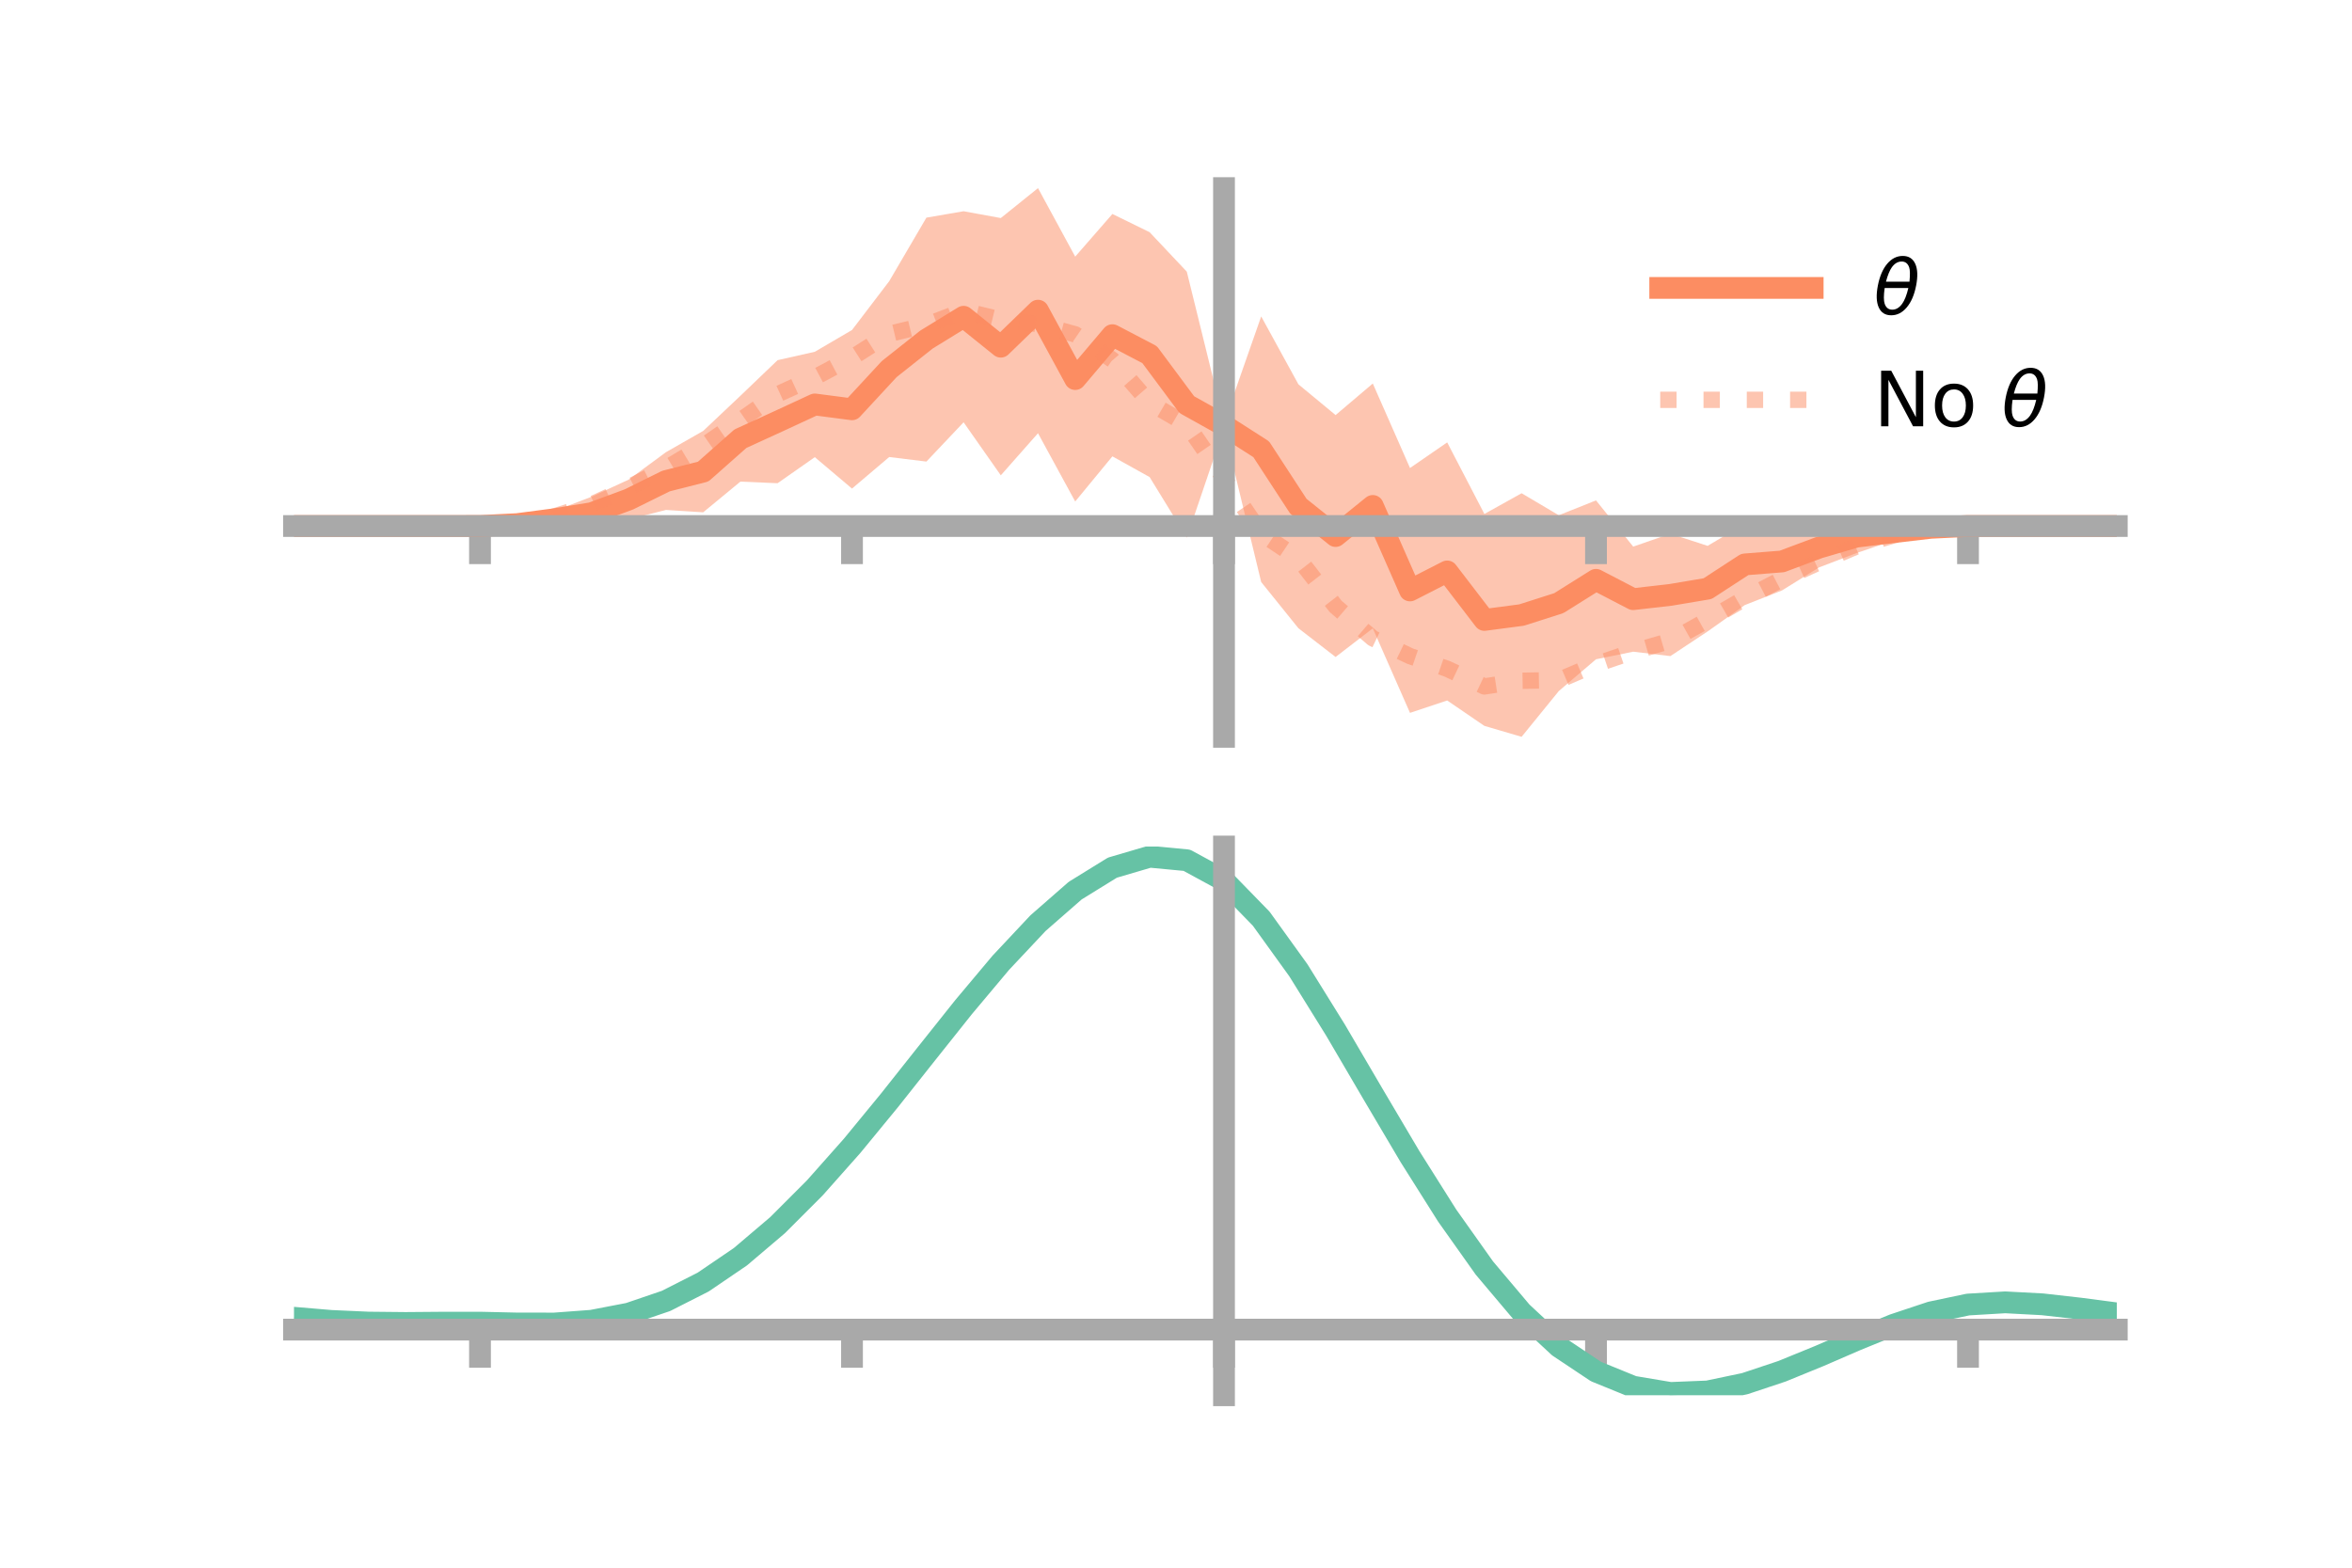<?xml version="1.0" encoding="utf-8" standalone="no"?>
<!DOCTYPE svg PUBLIC "-//W3C//DTD SVG 1.1//EN"
  "http://www.w3.org/Graphics/SVG/1.1/DTD/svg11.dtd">
<!-- Created with matplotlib (https://matplotlib.org/) -->
<svg height="144pt" version="1.1" viewBox="0 0 216 144" width="216pt" xmlns="http://www.w3.org/2000/svg" xmlns:xlink="http://www.w3.org/1999/xlink">
 <defs>
  <style type="text/css">*{stroke-linecap:butt;stroke-linejoin:round;}</style>
 </defs>
 <g id="figure_1">
  <g id="patch_1">
   <path d="M 0 144 
L 216 144 
L 216 0 
L 0 0 
z
" style="fill:none;"/>
  </g>
  <g id="axes_1">
   <g id="patch_2">
    <path d="M 27 67.68 
L 194.4 67.68 
L 194.4 17.28 
L 27 17.28 
z
" style="fill:none;"/>
   </g>
   <g id="PolyCollection_1">
    <path clip-path="url(#pb178e4778f)" d="M 27 48.316 
L 27 48.316 
L 30.416 48.316 
L 33.833 48.316 
L 37.249 48.316 
L 40.665 48.316 
L 44.082 48.314 
L 47.498 47.874 
L 50.914 46.933 
L 54.331 45.627 
L 57.747 44.051 
L 61.163 41.534 
L 64.58 39.582 
L 67.996 36.355 
L 71.412 33.083 
L 74.829 32.312 
L 78.245 30.313 
L 81.661 25.83 
L 85.078 19.991 
L 88.494 19.404 
L 91.91 20.029 
L 95.327 17.28 
L 98.743 23.573 
L 102.159 19.655 
L 105.576 21.328 
L 108.992 24.953 
L 112.408 38.82 
L 115.824 29.065 
L 119.241 35.3 
L 122.657 38.126 
L 126.073 35.228 
L 129.49 42.989 
L 132.906 40.636 
L 136.322 47.211 
L 139.739 45.307 
L 143.155 47.328 
L 146.571 45.963 
L 149.988 50.21 
L 153.404 49.025 
L 156.82 50.14 
L 160.237 48.113 
L 163.653 48.912 
L 167.069 48.479 
L 170.486 47.787 
L 173.902 48.118 
L 177.318 48.211 
L 180.735 48.315 
L 184.151 48.316 
L 187.567 48.316 
L 190.984 48.316 
L 194.4 48.316 
L 194.4 48.316 
L 194.4 48.316 
L 190.984 48.316 
L 187.567 48.316 
L 184.151 48.316 
L 180.735 48.318 
L 177.318 48.751 
L 173.902 49.642 
L 170.486 50.805 
L 167.069 52.113 
L 163.653 54.234 
L 160.237 55.577 
L 156.82 58.002 
L 153.404 60.265 
L 149.988 59.861 
L 146.571 60.559 
L 143.155 63.477 
L 139.739 67.68 
L 136.322 66.677 
L 132.906 64.342 
L 129.49 65.481 
L 126.073 57.717 
L 122.657 60.348 
L 119.241 57.707 
L 115.824 53.463 
L 112.408 39.331 
L 108.992 49.383 
L 105.576 43.821 
L 102.159 41.918 
L 98.743 46.065 
L 95.327 39.794 
L 91.91 43.66 
L 88.494 38.789 
L 85.078 42.398 
L 81.661 41.98 
L 78.245 44.879 
L 74.829 41.991 
L 71.412 44.386 
L 67.996 44.239 
L 64.58 47.058 
L 61.163 46.841 
L 57.747 47.702 
L 54.331 48.654 
L 50.914 48.458 
L 47.498 48.414 
L 44.082 48.317 
L 40.665 48.316 
L 37.249 48.316 
L 33.833 48.316 
L 30.416 48.316 
L 27 48.316 
z
" style="fill:#fc8d62;fill-opacity:0.5;"/>
   </g>
   <g id="matplotlib.axis_1">
    <g id="xtick_1">
     <g id="line2d_1">
      <defs>
       <path d="M 0 0 
L 0 3.5 
" id="m2fa7f0afe0" style="stroke:#a9a9a9;stroke-width:2;"/>
      </defs>
      <g>
       <use style="fill:#a9a9a9;stroke:#a9a9a9;stroke-width:2;" x="44.082" xlink:href="#m2fa7f0afe0" y="48.316"/>
      </g>
     </g>
    </g>
    <g id="xtick_2">
     <g id="line2d_2">
      <g>
       <use style="fill:#a9a9a9;stroke:#a9a9a9;stroke-width:2;" x="78.245" xlink:href="#m2fa7f0afe0" y="48.316"/>
      </g>
     </g>
    </g>
    <g id="xtick_3">
     <g id="line2d_3">
      <g>
       <use style="fill:#a9a9a9;stroke:#a9a9a9;stroke-width:2;" x="112.408" xlink:href="#m2fa7f0afe0" y="48.316"/>
      </g>
     </g>
    </g>
    <g id="xtick_4">
     <g id="line2d_4">
      <g>
       <use style="fill:#a9a9a9;stroke:#a9a9a9;stroke-width:2;" x="146.571" xlink:href="#m2fa7f0afe0" y="48.316"/>
      </g>
     </g>
    </g>
    <g id="xtick_5">
     <g id="line2d_5">
      <g>
       <use style="fill:#a9a9a9;stroke:#a9a9a9;stroke-width:2;" x="180.735" xlink:href="#m2fa7f0afe0" y="48.316"/>
      </g>
     </g>
    </g>
   </g>
   <g id="matplotlib.axis_2"/>
   <g id="line2d_6">
    <path clip-path="url(#pb178e4778f)" d="M 27 48.316 
L 30.416 48.316 
L 33.833 48.316 
L 37.249 48.316 
L 40.665 48.316 
L 44.082 48.315 
L 47.498 48.144 
L 50.914 47.695 
L 54.331 47.14 
L 57.747 45.877 
L 61.163 44.187 
L 64.58 43.32 
L 67.996 40.297 
L 71.412 38.734 
L 74.829 37.151 
L 78.245 37.596 
L 81.661 33.905 
L 85.078 31.195 
L 88.494 29.096 
L 91.91 31.845 
L 95.327 28.537 
L 98.743 34.819 
L 102.159 30.787 
L 105.576 32.574 
L 108.992 37.168 
L 112.408 39.075 
L 115.824 41.264 
L 119.241 46.504 
L 122.657 49.237 
L 126.073 46.473 
L 129.49 54.235 
L 132.906 52.489 
L 136.322 56.944 
L 139.739 56.494 
L 143.155 55.403 
L 146.571 53.261 
L 149.988 55.036 
L 153.404 54.645 
L 156.82 54.071 
L 160.237 51.845 
L 163.653 51.573 
L 167.069 50.296 
L 170.486 49.296 
L 173.902 48.88 
L 177.318 48.481 
L 180.735 48.316 
L 184.151 48.316 
L 187.567 48.316 
L 190.984 48.316 
L 194.4 48.316 
" style="fill:none;stroke:#fc8d62;stroke-linecap:square;stroke-width:2;"/>
   </g>
   <g id="line2d_7">
    <path clip-path="url(#pb178e4778f)" d="M 27 48.316 
L 30.416 48.316 
L 33.833 48.316 
L 37.249 48.316 
L 40.665 48.316 
L 44.082 48.307 
L 47.498 48.083 
L 50.914 47.432 
L 54.331 46.341 
L 57.747 44.767 
L 61.163 43.019 
L 64.58 40.961 
L 67.996 38.6 
L 71.412 36.217 
L 74.829 34.662 
L 78.245 32.845 
L 81.661 30.67 
L 85.078 29.848 
L 88.494 28.537 
L 91.91 29.365 
L 95.327 29.768 
L 98.743 30.709 
L 102.159 33.052 
L 105.576 36.996 
L 108.992 38.987 
L 112.408 43.944 
L 115.824 49.005 
L 119.241 51.295 
L 122.657 55.699 
L 126.073 58.634 
L 129.49 60.268 
L 132.906 61.433 
L 136.322 63.053 
L 139.739 62.531 
L 143.155 62.473 
L 146.571 61.016 
L 149.988 59.853 
L 153.404 58.863 
L 156.82 56.952 
L 160.237 54.97 
L 163.653 53.195 
L 167.069 51.646 
L 170.486 50.196 
L 173.902 49.171 
L 177.318 48.545 
L 180.735 48.325 
L 184.151 48.316 
L 187.567 48.316 
L 190.984 48.316 
L 194.4 48.316 
" style="fill:none;stroke:#fc8d62;stroke-dasharray:1.5,2.475;stroke-dashoffset:0;stroke-opacity:0.5;stroke-width:1.5;"/>
   </g>
   <g id="patch_3">
    <path d="M 112.408 67.68 
L 112.408 17.28 
" style="fill:none;stroke:#a9a9a9;stroke-linecap:square;stroke-linejoin:miter;stroke-width:2;"/>
   </g>
   <g id="patch_4">
    <path d="M 194.4 67.68 
L 194.4 17.28 
" style="fill:none;"/>
   </g>
   <g id="patch_5">
    <path d="M 27 48.316 
L 194.4 48.316 
" style="fill:none;stroke:#a9a9a9;stroke-linecap:square;stroke-linejoin:miter;stroke-width:2;"/>
   </g>
   <g id="patch_6">
    <path d="M 27 17.28 
L 194.4 17.28 
" style="fill:none;"/>
   </g>
   <g id="legend_1">
    <g id="line2d_8">
     <path d="M 152.47 26.449 
L 166.47 26.449 
" style="fill:none;stroke:#fc8d62;stroke-linecap:square;stroke-width:2;"/>
    </g>
    <g id="line2d_9"/>
    <g id="text_1">
     <!-- $\theta$ -->
     <g transform="translate(172.07 28.899)scale(0.07 -0.07)">
      <defs>
       <path d="M 45.516 34.672 
L 14.453 34.672 
Q 12.359 20.062 14.5 13.875 
Q 17.188 6.25 24.469 6.25 
Q 31.781 6.25 37.359 13.922 
Q 42.234 20.656 45.516 34.672 
z
M 47.016 42.969 
Q 48.344 56.844 46.625 61.719 
Q 43.953 69.438 36.766 69.438 
Q 29.297 69.438 23.828 61.812 
Q 19.531 55.672 16.156 42.969 
z
M 38.188 76.766 
Q 49.906 76.766 54.594 66.406 
Q 59.281 56.109 55.719 37.844 
Q 52.203 19.625 43.453 9.281 
Q 34.766 -1.125 23.047 -1.125 
Q 11.281 -1.125 6.641 9.281 
Q 2 19.625 5.516 37.844 
Q 9.078 56.109 17.719 66.406 
Q 26.422 76.766 38.188 76.766 
z
" id="DejaVuSans-Oblique-952"/>
      </defs>
      <use transform="translate(0 0.234)" xlink:href="#DejaVuSans-Oblique-952"/>
     </g>
    </g>
    <g id="line2d_10">
     <path d="M 152.47 36.724 
L 166.47 36.724 
" style="fill:none;stroke:#fc8d62;stroke-dasharray:1.5,2.475;stroke-dashoffset:0;stroke-opacity:0.5;stroke-width:1.5;"/>
    </g>
    <g id="line2d_11"/>
    <g id="text_2">
     <!-- No $\theta$ -->
     <g transform="translate(172.07 39.174)scale(0.07 -0.07)">
      <defs>
       <path d="M 9.812 72.906 
L 23.094 72.906 
L 55.422 11.922 
L 55.422 72.906 
L 64.984 72.906 
L 64.984 0 
L 51.703 0 
L 19.391 60.984 
L 19.391 0 
L 9.812 0 
z
" id="DejaVuSans-78"/>
       <path d="M 30.609 48.391 
Q 23.391 48.391 19.188 42.75 
Q 14.984 37.109 14.984 27.297 
Q 14.984 17.484 19.156 11.844 
Q 23.344 6.203 30.609 6.203 
Q 37.797 6.203 41.984 11.859 
Q 46.188 17.531 46.188 27.297 
Q 46.188 37.016 41.984 42.703 
Q 37.797 48.391 30.609 48.391 
z
M 30.609 56 
Q 42.328 56 49.016 48.375 
Q 55.719 40.766 55.719 27.297 
Q 55.719 13.875 49.016 6.219 
Q 42.328 -1.422 30.609 -1.422 
Q 18.844 -1.422 12.172 6.219 
Q 5.516 13.875 5.516 27.297 
Q 5.516 40.766 12.172 48.375 
Q 18.844 56 30.609 56 
z
" id="DejaVuSans-111"/>
       <path id="DejaVuSans-32"/>
      </defs>
      <use transform="translate(0 0.234)" xlink:href="#DejaVuSans-78"/>
      <use transform="translate(74.805 0.234)" xlink:href="#DejaVuSans-111"/>
      <use transform="translate(135.986 0.234)" xlink:href="#DejaVuSans-32"/>
      <use transform="translate(167.773 0.234)" xlink:href="#DejaVuSans-Oblique-952"/>
     </g>
    </g>
   </g>
  </g>
  <g id="axes_2">
   <g id="patch_7">
    <path d="M 27 128.16 
L 194.4 128.16 
L 194.4 77.76 
L 27 77.76 
z
" style="fill:none;"/>
   </g>
   <g id="PolyCollection_2">
    <path clip-path="url(#pcdba294e7c)" d="M 27 121.082 
L 27 121.005 
L 30.416 121.303 
L 33.833 121.458 
L 37.249 121.488 
L 40.665 121.455 
L 44.082 121.451 
L 47.498 121.53 
L 50.914 121.533 
L 54.331 121.278 
L 57.747 120.618 
L 61.163 119.439 
L 64.58 117.671 
L 67.996 115.291 
L 71.412 112.321 
L 74.829 108.817 
L 78.245 104.875 
L 81.661 100.621 
L 85.078 96.213 
L 88.494 91.831 
L 91.91 87.676 
L 95.327 83.966 
L 98.743 80.923 
L 102.159 78.779 
L 105.576 77.76 
L 108.992 78.091 
L 112.408 79.979 
L 115.824 83.538 
L 119.241 88.347 
L 122.657 93.932 
L 126.073 99.85 
L 129.49 105.719 
L 132.906 111.223 
L 136.322 116.119 
L 139.739 120.232 
L 143.155 123.458 
L 146.571 125.76 
L 149.988 127.162 
L 153.404 127.741 
L 156.82 127.608 
L 160.237 126.904 
L 163.653 125.783 
L 167.069 124.412 
L 170.486 122.958 
L 173.902 121.587 
L 177.318 120.462 
L 180.735 119.746 
L 184.151 119.546 
L 187.567 119.732 
L 190.984 120.13 
L 194.4 120.591 
L 194.4 120.694 
L 194.4 120.694 
L 190.984 120.258 
L 187.567 119.881 
L 184.151 119.707 
L 180.735 119.911 
L 177.318 120.635 
L 173.902 121.787 
L 170.486 123.203 
L 167.069 124.71 
L 163.653 126.13 
L 160.237 127.289 
L 156.82 128.016 
L 153.404 128.16 
L 149.988 127.589 
L 146.571 126.206 
L 143.155 123.954 
L 139.739 120.817 
L 136.322 116.832 
L 132.906 112.093 
L 129.49 106.763 
L 126.073 101.074 
L 122.657 95.331 
L 119.241 89.906 
L 115.824 85.231 
L 112.408 81.773 
L 108.992 79.945 
L 105.576 79.63 
L 102.159 80.62 
L 98.743 82.694 
L 95.327 85.627 
L 91.91 89.196 
L 88.494 93.183 
L 85.078 97.38 
L 81.661 101.594 
L 78.245 105.653 
L 74.829 109.412 
L 71.412 112.75 
L 67.996 115.582 
L 64.58 117.856 
L 61.163 119.555 
L 57.747 120.704 
L 54.331 121.357 
L 50.914 121.611 
L 47.498 121.608 
L 44.082 121.53 
L 40.665 121.531 
L 37.249 121.554 
L 33.833 121.514 
L 30.416 121.363 
L 27 121.082 
z
" style="fill:#66c2a5;fill-opacity:0.5;"/>
   </g>
   <g id="matplotlib.axis_3">
    <g id="xtick_6">
     <g id="line2d_12">
      <g>
       <use style="fill:#a9a9a9;stroke:#a9a9a9;stroke-width:2;" x="44.082" xlink:href="#m2fa7f0afe0" y="122.131"/>
      </g>
     </g>
    </g>
    <g id="xtick_7">
     <g id="line2d_13">
      <g>
       <use style="fill:#a9a9a9;stroke:#a9a9a9;stroke-width:2;" x="78.245" xlink:href="#m2fa7f0afe0" y="122.131"/>
      </g>
     </g>
    </g>
    <g id="xtick_8">
     <g id="line2d_14">
      <g>
       <use style="fill:#a9a9a9;stroke:#a9a9a9;stroke-width:2;" x="112.408" xlink:href="#m2fa7f0afe0" y="122.131"/>
      </g>
     </g>
    </g>
    <g id="xtick_9">
     <g id="line2d_15">
      <g>
       <use style="fill:#a9a9a9;stroke:#a9a9a9;stroke-width:2;" x="146.571" xlink:href="#m2fa7f0afe0" y="122.131"/>
      </g>
     </g>
    </g>
    <g id="xtick_10">
     <g id="line2d_16">
      <g>
       <use style="fill:#a9a9a9;stroke:#a9a9a9;stroke-width:2;" x="180.735" xlink:href="#m2fa7f0afe0" y="122.131"/>
      </g>
     </g>
    </g>
   </g>
   <g id="matplotlib.axis_4"/>
   <g id="line2d_17">
    <path clip-path="url(#pcdba294e7c)" d="M 27 121.044 
L 30.416 121.333 
L 33.833 121.486 
L 37.249 121.521 
L 40.665 121.493 
L 44.082 121.491 
L 47.498 121.569 
L 50.914 121.572 
L 54.331 121.318 
L 57.747 120.661 
L 61.163 119.497 
L 64.58 117.763 
L 67.996 115.437 
L 71.412 112.535 
L 74.829 109.114 
L 78.245 105.264 
L 81.661 101.107 
L 85.078 96.796 
L 88.494 92.507 
L 91.91 88.436 
L 95.327 84.796 
L 98.743 81.809 
L 102.159 79.699 
L 105.576 78.695 
L 108.992 79.018 
L 112.408 80.876 
L 115.824 84.384 
L 119.241 89.127 
L 122.657 94.631 
L 126.073 100.462 
L 129.49 106.241 
L 132.906 111.658 
L 136.322 116.475 
L 139.739 120.524 
L 143.155 123.706 
L 146.571 125.983 
L 149.988 127.376 
L 153.404 127.95 
L 156.82 127.812 
L 160.237 127.096 
L 163.653 125.957 
L 167.069 124.561 
L 170.486 123.081 
L 173.902 121.687 
L 177.318 120.549 
L 180.735 119.829 
L 184.151 119.626 
L 187.567 119.807 
L 190.984 120.194 
L 194.4 120.642 
" style="fill:none;stroke:#66c2a5;stroke-linecap:square;stroke-width:2;"/>
   </g>
   <g id="patch_8">
    <path d="M 112.408 128.16 
L 112.408 77.76 
" style="fill:none;stroke:#a9a9a9;stroke-linecap:square;stroke-linejoin:miter;stroke-width:2;"/>
   </g>
   <g id="patch_9">
    <path d="M 194.4 128.16 
L 194.4 77.76 
" style="fill:none;"/>
   </g>
   <g id="patch_10">
    <path d="M 27 122.131 
L 194.4 122.131 
" style="fill:none;stroke:#a9a9a9;stroke-linecap:square;stroke-linejoin:miter;stroke-width:2;"/>
   </g>
   <g id="patch_11">
    <path d="M 27 77.76 
L 194.4 77.76 
" style="fill:none;"/>
   </g>
  </g>
 </g>
 <defs>
  <clipPath id="pb178e4778f">
   <rect height="50.4" width="167.4" x="27" y="17.28"/>
  </clipPath>
  <clipPath id="pcdba294e7c">
   <rect height="50.4" width="167.4" x="27" y="77.76"/>
  </clipPath>
 </defs>
</svg>
